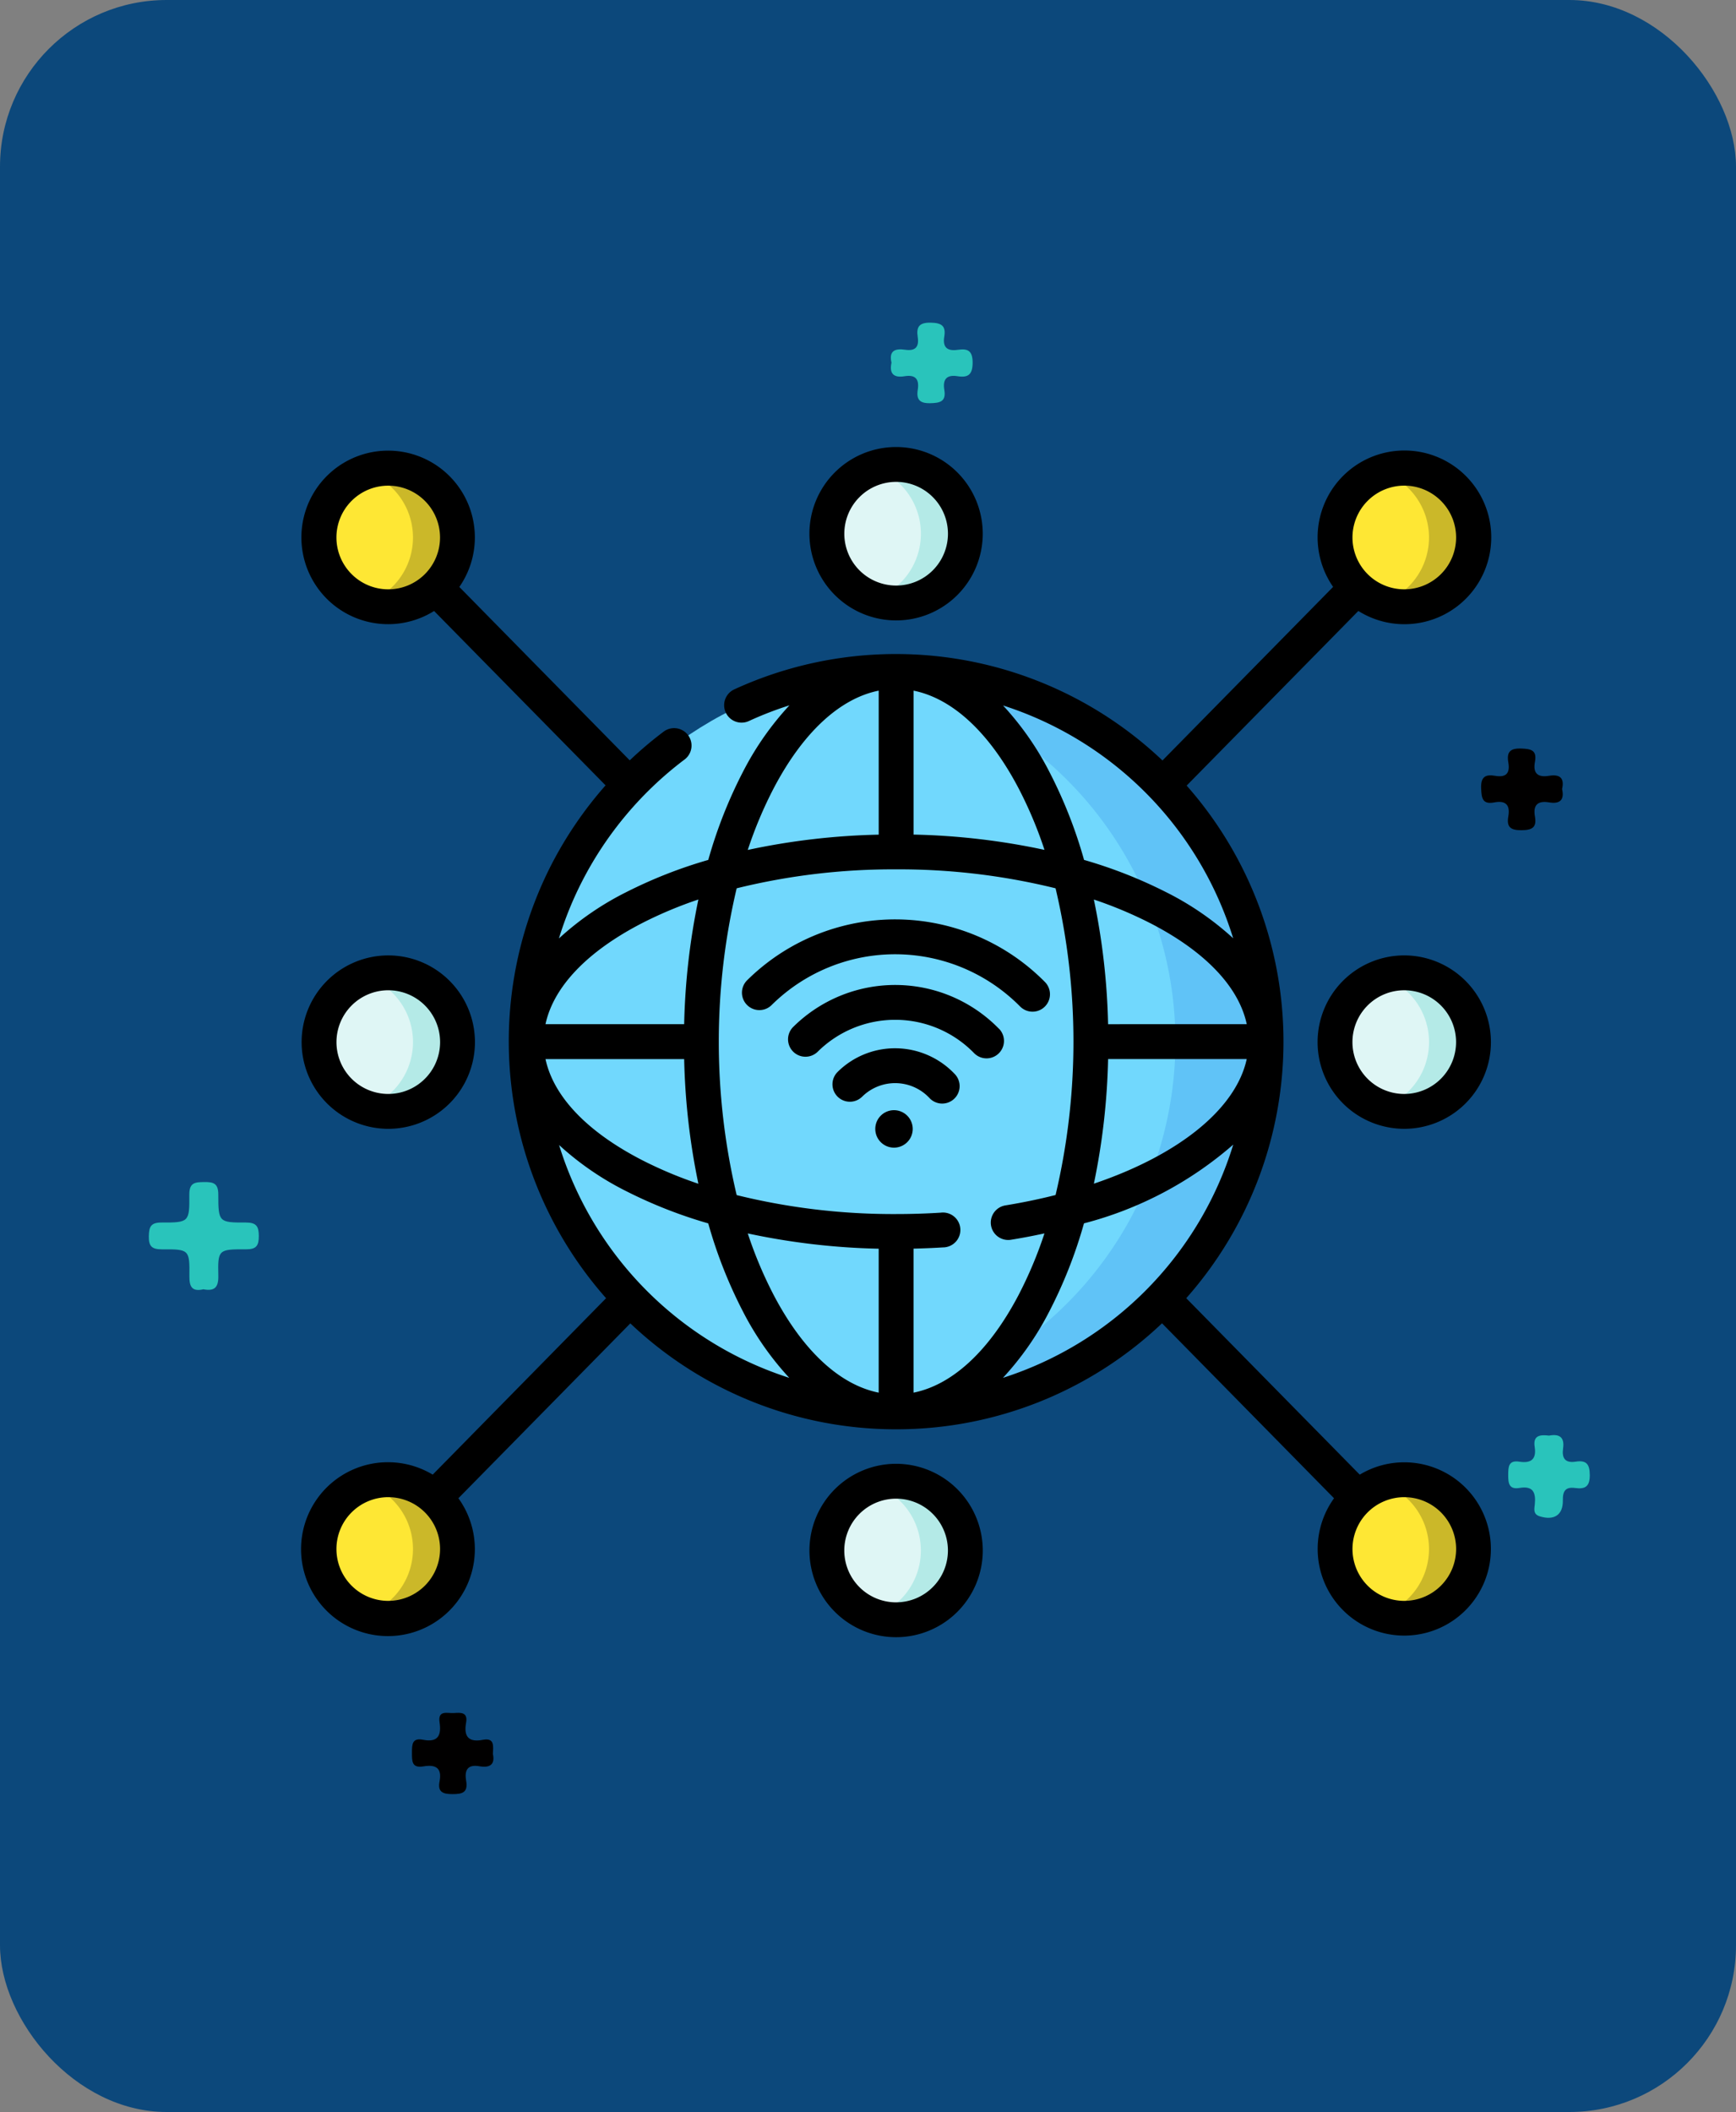 <svg xmlns="http://www.w3.org/2000/svg" width="125" height="152" viewBox="0 0 125 152">
  <rect x="0" y="0" width="125" height="152" fill="#808080" stroke="none"/>
  <g id="Grupo_157905" data-name="Grupo 157905" transform="translate(-212 -13998.754)">
    <g id="Grupo_157196" data-name="Grupo 157196" transform="translate(212 13998.754)">
      <rect id="Rectángulo_36766" data-name="Rectángulo 36766" width="125" height="152" rx="12" fill="#0c487b"/>
    </g>
    <g id="Grupo_157195" data-name="Grupo 157195" transform="translate(222.717 14021.974)">
      <g id="Grupo_156582" data-name="Grupo 156582">
        <path id="Trazado_127053" data-name="Trazado 127053" d="M17.229,127.358c-.811.181-1-.2-.991-.959.021-1.9-.012-1.932-1.976-1.92-.731,0-.958-.222-.944-.946.013-.674.137-.987.914-.984,1.97.007,2.021-.032,2-2-.009-.89.427-.906,1.087-.913s1,.1,1,.894c0,1.991.04,2.027,1.986,2.019.752,0,.931.268.932.967s-.176.967-.929.962c-1.983-.011-2.03.026-1.987,1.9.021.872-.3,1.127-1.092.974" transform="translate(-13.318 -57.784)" fill="#29c4bb"/>
        <path id="Trazado_127054" data-name="Trazado 127054" d="M214.938,151.177c.726-.138,1.128.1,1.008.923-.1.688.138,1.071.9.953s1.017.157,1.023.958c.006.84-.337,1.033-1.053.937-.684-.092-.9.205-.887.885.022,1.066-.638,1.475-1.669,1.152-.489-.153-.382-.544-.351-.852.086-.842-.107-1.358-1.1-1.189-.769.131-.817-.352-.814-.942s.025-1.068.806-.947c.841.13,1.239-.178,1.1-1.066-.133-.849.411-.886,1.039-.811" transform="translate(-114.114 -71.077)" fill="#29c4bb"/>
        <path id="Trazado_127055" data-name="Trazado 127055" d="M213.285,70.552c.188.81-.183,1.087-.942.959-.822-.138-1.158.2-1.012,1.016.141.791-.2.98-.967.987-.79.007-1.088-.226-.95-1,.147-.819-.195-1.157-1.008-1-.843.158-.917-.283-.949-.992-.037-.832.286-1.05,1.01-.923.788.138,1.082-.189.948-.958-.128-.737.11-1.035.93-1.005.723.026,1.141.128.986.957s.205,1.141,1.014,1.005c.76-.128,1.129.144.94.954" transform="translate(-111.525 -36.984)" fill="#010000"/>
        <path id="Trazado_127056" data-name="Trazado 127056" d="M57.6,187.938c.177.755-.2,1.033-.951.9-.887-.16-1.1.3-.969,1.048.141.831-.261.96-.991.955-.7,0-1.072-.162-.925-.913.192-.987-.3-1.229-1.152-1.084-.872.149-.832-.4-.835-1,0-.579.012-1.07.8-.915,1.06.21,1.331-.3,1.188-1.248-.137-.908.555-.647,1.017-.674.489-.029,1.035-.092.892.7-.176.974.165,1.425,1.2,1.228.86-.165.755.435.73,1.011" transform="translate(-32.831 -84.939)" fill="#010000"/>
        <path id="Trazado_127057" data-name="Trazado 127057" d="M121.807,18.692c-.2-.862.274-1.03.979-.925.733.109,1.021-.194.91-.916s.1-1.05.933-1.033c.763.015,1.112.213.98,1-.136.8.235,1.065.989.952.7-.1,1.048.063,1.052.915,0,.874-.325,1.108-1.086.987-.8-.128-1.077.238-.952.989.14.842-.312.939-1.021.954-.758.015-1-.269-.893-.964.122-.762-.16-1.11-.955-.977-.776.13-1.108-.19-.934-.978" transform="translate(-68.333 -15.816)" fill="#29c4bb"/>
      </g>
      <g id="internet" transform="translate(10.94 8.951)">
        <g id="Grupo_157233" data-name="Grupo 157233" transform="translate(1.312 1.254)">
          <g id="Grupo_157198" data-name="Grupo 157198" transform="translate(14.919 14.899)">
            <g id="Grupo_157197" data-name="Grupo 157197">
              <ellipse id="Elipse_4880" data-name="Elipse 4880" cx="26.637" cy="26.643" rx="26.637" ry="26.643" fill="#71d8fd"/>
            </g>
          </g>
          <g id="Grupo_157200" data-name="Grupo 157200" transform="translate(38.292 14.899)">
            <g id="Grupo_157199" data-name="Grupo 157199">
              <path id="Trazado_129503" data-name="Trazado 129503" d="M239.755,96.576a26.884,26.884,0,0,0-3.264.2,26.645,26.645,0,0,1,0,52.887,26.643,26.643,0,1,0,3.264-53.086Z" transform="translate(-236.491 -96.576)" fill="#60c3f7"/>
            </g>
          </g>
          <g id="Grupo_157202" data-name="Grupo 157202" transform="translate(0 0.271)">
            <g id="Grupo_157201" data-name="Grupo 157201">
              <ellipse id="Elipse_4881" data-name="Elipse 4881" cx="4.985" cy="4.986" rx="4.985" ry="4.986" fill="#fee734"/>
            </g>
          </g>
          <g id="Grupo_157204" data-name="Grupo 157204" transform="translate(73.16 0.271)">
            <g id="Grupo_157203" data-name="Grupo 157203">
              <ellipse id="Elipse_4882" data-name="Elipse 4882" cx="4.985" cy="4.986" rx="4.985" ry="4.986" fill="#fee734"/>
            </g>
          </g>
          <g id="Grupo_157206" data-name="Grupo 157206" transform="translate(0 73.071)">
            <g id="Grupo_157205" data-name="Grupo 157205">
              <ellipse id="Elipse_4883" data-name="Elipse 4883" cx="4.985" cy="4.986" rx="4.985" ry="4.986" fill="#fee734"/>
            </g>
          </g>
          <g id="Grupo_157208" data-name="Grupo 157208" transform="translate(0 36.588)">
            <g id="Grupo_157207" data-name="Grupo 157207">
              <ellipse id="Elipse_4884" data-name="Elipse 4884" cx="4.985" cy="4.986" rx="4.985" ry="4.986" fill="#dff6f5"/>
            </g>
          </g>
          <g id="Grupo_157210" data-name="Grupo 157210" transform="translate(73.16 36.588)">
            <g id="Grupo_157209" data-name="Grupo 157209">
              <ellipse id="Elipse_4885" data-name="Elipse 4885" cx="4.985" cy="4.986" rx="4.985" ry="4.986" fill="#dff6f5"/>
            </g>
          </g>
          <g id="Grupo_157212" data-name="Grupo 157212" transform="translate(36.571)">
            <g id="Grupo_157211" data-name="Grupo 157211">
              <ellipse id="Elipse_4886" data-name="Elipse 4886" cx="4.985" cy="4.986" rx="4.985" ry="4.986" fill="#dff6f5"/>
            </g>
          </g>
          <g id="Grupo_157214" data-name="Grupo 157214" transform="translate(36.571 73.177)">
            <g id="Grupo_157213" data-name="Grupo 157213">
              <ellipse id="Elipse_4887" data-name="Elipse 4887" cx="4.985" cy="4.986" rx="4.985" ry="4.986" fill="#dff6f5"/>
            </g>
          </g>
          <g id="Grupo_157216" data-name="Grupo 157216" transform="translate(73.16 73.071)">
            <g id="Grupo_157215" data-name="Grupo 157215">
              <ellipse id="Elipse_4888" data-name="Elipse 4888" cx="4.985" cy="4.986" rx="4.985" ry="4.986" fill="#fee734"/>
            </g>
          </g>
          <g id="Grupo_157218" data-name="Grupo 157218" transform="translate(3.383 0.272)">
            <g id="Grupo_157217" data-name="Grupo 157217">
              <path id="Trazado_129504" data-name="Trazado 129504" d="M34.37,14.109a4.985,4.985,0,0,1-6.587,4.721,4.984,4.984,0,0,0,0-9.441,4.984,4.984,0,0,1,6.587,4.72Z" transform="translate(-27.783 -9.124)" fill="#cbb829"/>
            </g>
          </g>
          <g id="Grupo_157220" data-name="Grupo 157220" transform="translate(76.543 0.272)">
            <g id="Grupo_157219" data-name="Grupo 157219">
              <path id="Trazado_129505" data-name="Trazado 129505" d="M471.768,14.109a4.983,4.983,0,0,1-6.586,4.721,4.985,4.985,0,0,0,0-9.441,4.983,4.983,0,0,1,6.586,4.72Z" transform="translate(-465.182 -9.124)" fill="#cbb829"/>
            </g>
          </g>
          <g id="Grupo_157222" data-name="Grupo 157222" transform="translate(3.383 73.072)">
            <g id="Grupo_157221" data-name="Grupo 157221">
              <path id="Trazado_129506" data-name="Trazado 129506" d="M34.37,449.353a4.985,4.985,0,0,1-6.587,4.721,4.984,4.984,0,0,0,0-9.441,4.985,4.985,0,0,1,6.587,4.72Z" transform="translate(-27.783 -444.368)" fill="#cbb829"/>
            </g>
          </g>
          <g id="Grupo_157224" data-name="Grupo 157224" transform="translate(3.383 36.589)">
            <g id="Grupo_157223" data-name="Grupo 157223">
              <path id="Trazado_129507" data-name="Trazado 129507" d="M34.37,231.237a4.985,4.985,0,0,1-4.986,4.985,4.935,4.935,0,0,1-1.6-.265,4.984,4.984,0,0,0,0-9.441,4.985,4.985,0,0,1,6.587,4.721Z" transform="translate(-27.783 -226.252)" fill="#b4eae7"/>
            </g>
          </g>
          <g id="Grupo_157226" data-name="Grupo 157226" transform="translate(76.543 36.589)">
            <g id="Grupo_157225" data-name="Grupo 157225">
              <path id="Trazado_129508" data-name="Trazado 129508" d="M471.768,231.237a4.985,4.985,0,0,1-4.984,4.985,4.935,4.935,0,0,1-1.6-.265,4.985,4.985,0,0,0,0-9.441,4.983,4.983,0,0,1,6.586,4.721Z" transform="translate(-465.182 -226.252)" fill="#b4eae7"/>
            </g>
          </g>
          <g id="Grupo_157228" data-name="Grupo 157228" transform="translate(39.955 0)">
            <g id="Grupo_157227" data-name="Grupo 157227">
              <path id="Trazado_129509" data-name="Trazado 129509" d="M253.018,12.486a4.985,4.985,0,0,1-4.984,4.987,4.935,4.935,0,0,1-1.6-.265,4.986,4.986,0,0,0,0-9.443,4.983,4.983,0,0,1,6.586,4.721Z" transform="translate(-246.432 -7.501)" fill="#b4eae7"/>
            </g>
          </g>
          <g id="Grupo_157230" data-name="Grupo 157230" transform="translate(39.955 73.178)">
            <g id="Grupo_157229" data-name="Grupo 157229">
              <path id="Trazado_129510" data-name="Trazado 129510" d="M253.018,449.987a4.983,4.983,0,0,1-6.586,4.721,4.985,4.985,0,0,0,0-9.441,4.983,4.983,0,0,1,6.586,4.721Z" transform="translate(-246.432 -445.002)" fill="#b4eae7"/>
            </g>
          </g>
          <g id="Grupo_157232" data-name="Grupo 157232" transform="translate(76.543 73.072)">
            <g id="Grupo_157231" data-name="Grupo 157231">
              <path id="Trazado_129511" data-name="Trazado 129511" d="M471.768,449.353a4.983,4.983,0,0,1-6.586,4.721,4.985,4.985,0,0,0,0-9.441,4.983,4.983,0,0,1,6.586,4.72Z" transform="translate(-465.182 -444.368)" fill="#cbb829"/>
            </g>
          </g>
        </g>
        <g id="Grupo_157234" data-name="Grupo 157234" transform="translate(0.058)">
          <path id="Trazado_129512" data-name="Trazado 129512" d="M248.378,285.352a1.348,1.348,0,1,0,1.348,1.348A1.35,1.35,0,0,0,248.378,285.352Z" transform="translate(-205.721 -237.623)"/>
          <path id="Trazado_129513" data-name="Trazado 129513" d="M233.117,258.7a5.864,5.864,0,0,0-4.141,1.7,1.254,1.254,0,1,0,1.762,1.786,3.382,3.382,0,0,1,4.831.076,1.255,1.255,0,1,0,1.819-1.728A5.918,5.918,0,0,0,233.117,258.7Z" transform="translate(-190.376 -215.427)"/>
          <path id="Trazado_129514" data-name="Trazado 129514" d="M224.667,234.637a10.437,10.437,0,0,0-14.82-.138,1.254,1.254,0,1,0,1.765,1.783,7.928,7.928,0,0,1,11.256.1,1.255,1.255,0,0,0,1.8-1.75Z" transform="translate(-174.447 -192.763)"/>
          <path id="Trazado_129515" data-name="Trazado 129515" d="M209.689,209.551a1.255,1.255,0,0,0,1.79-1.758,15.156,15.156,0,0,0-21.471-.153,1.254,1.254,0,0,0,1.763,1.785,12.647,12.647,0,0,1,17.917.127Z" transform="translate(-157.926 -169.261)"/>
          <path id="Trazado_129516" data-name="Trazado 129516" d="M6.3,231.231a6.24,6.24,0,1,0-6.239-6.24A6.247,6.247,0,0,0,6.3,231.231Zm0-9.972a3.731,3.731,0,1,1-3.73,3.731A3.735,3.735,0,0,1,6.3,221.259Z" transform="translate(-0.058 -182.161)"/>
          <path id="Trazado_129517" data-name="Trazado 129517" d="M443.693,218.75a6.24,6.24,0,1,0,6.239,6.24A6.247,6.247,0,0,0,443.693,218.75Zm0,9.972a3.731,3.731,0,1,1,3.73-3.731A3.735,3.735,0,0,1,443.693,228.722Z" transform="translate(-364.294 -182.161)"/>
          <path id="Trazado_129518" data-name="Trazado 129518" d="M224.943,12.481A6.24,6.24,0,1,0,218.7,6.24,6.247,6.247,0,0,0,224.943,12.481Zm0-9.972a3.731,3.731,0,1,1-3.73,3.731A3.735,3.735,0,0,1,224.943,2.509Z" transform="translate(-182.133 0)"/>
          <path id="Trazado_129519" data-name="Trazado 129519" d="M224.943,437.5a6.24,6.24,0,1,0,6.239,6.24A6.247,6.247,0,0,0,224.943,437.5Zm0,9.972a3.731,3.731,0,1,1,3.73-3.731A3.735,3.735,0,0,1,224.943,447.471Z" transform="translate(-182.133 -364.322)"/>
          <path id="Trazado_129520" data-name="Trazado 129520" d="M79.457,74.42a6.2,6.2,0,0,0-3.206.889l-12.493-12.7a27.844,27.844,0,0,0,.03-36.892L76.15,13.149a6.251,6.251,0,1,0-1.816-1.732L62.047,23.909a27.879,27.879,0,0,0-30.833-5.116,1.254,1.254,0,1,0,1.05,2.279,25.34,25.34,0,0,1,2.921-1.131,21.32,21.32,0,0,0-3.343,4.781,33.491,33.491,0,0,0-2.5,6.344,33.578,33.578,0,0,0-5.878,2.305,21.162,21.162,0,0,0-4.876,3.347,25.3,25.3,0,0,1,1.663-4.1,25.624,25.624,0,0,1,7.385-8.779,1.254,1.254,0,1,0-1.508-2.005A27.863,27.863,0,0,0,23.687,23.9L11.417,11.421A6.245,6.245,0,1,0,9.6,13.151L21.947,25.7a28.013,28.013,0,0,0-3.933,5.771,27.887,27.887,0,0,0,3.97,31.139L9.5,75.307a6.257,6.257,0,1,0,1.85,1.7l12.38-12.586a27.786,27.786,0,0,0,19.121,7.624h.035a27.787,27.787,0,0,0,19.128-7.63L74.4,77.008a6.236,6.236,0,1,0,5.054-2.588ZM2.567,7.86A3.73,3.73,0,1,1,6.3,11.592,3.735,3.735,0,0,1,2.567,7.86ZM49.7,57.367a1.255,1.255,0,0,0,1.44,1.036q1.234-.2,2.409-.458A29.74,29.74,0,0,1,51.674,62.4c-2.109,4.006-4.753,6.444-7.552,7.007V59.042c.71-.017,1.418-.045,2.117-.089a1.255,1.255,0,1,0-.158-2.5c-1.058.067-2.139.1-3.213.1a47.084,47.084,0,0,1-11.481-1.364,47.96,47.96,0,0,1,0-22.08,47.085,47.085,0,0,1,11.481-1.364,47.083,47.083,0,0,1,11.481,1.364,47.96,47.96,0,0,1,0,22.074q-1.73.439-3.611.747A1.255,1.255,0,0,0,49.7,57.367ZM18.6,51.585a21.179,21.179,0,0,0,4.862,3.335,33.576,33.576,0,0,0,5.878,2.305,33.487,33.487,0,0,0,2.5,6.344,21.336,21.336,0,0,0,3.334,4.772A25.5,25.5,0,0,1,18.6,51.585ZM27.606,45.4a49,49,0,0,0,1.024,8.973,29.782,29.782,0,0,1-4.024-1.686C20.628,50.647,18.2,48.1,17.622,45.4h9.984Zm4.579,12.548a49.922,49.922,0,0,0,9.428,1.1V69.407c-2.8-.563-5.443-3-7.551-7.007A29.767,29.767,0,0,1,32.186,57.948ZM51.674,25.89a29.757,29.757,0,0,1,1.877,4.453,49.915,49.915,0,0,0-9.428-1.1V18.883C46.922,19.446,49.566,21.884,51.674,25.89Zm6.456,17a49,49,0,0,0-1.024-8.973A29.794,29.794,0,0,1,61.131,35.6c3.979,2.04,6.407,4.59,6.984,7.287Zm0,2.509h9.983c-.787,3.609-4.918,6.91-11.006,8.968A49.015,49.015,0,0,0,58.131,45.4ZM79.457,4.129a3.731,3.731,0,1,1-3.73,3.731A3.735,3.735,0,0,1,79.457,4.129ZM67.138,36.706a21.18,21.18,0,0,0-4.862-3.335A33.576,33.576,0,0,0,56.4,31.066a33.491,33.491,0,0,0-2.5-6.344,21.341,21.341,0,0,0-3.334-4.772A25.5,25.5,0,0,1,67.138,36.706ZM34.063,25.89c2.108-4.006,4.752-6.443,7.551-7.007V29.248a49.923,49.923,0,0,0-9.428,1.1A29.725,29.725,0,0,1,34.063,25.89ZM24.606,35.6a29.8,29.8,0,0,1,4.024-1.686,49,49,0,0,0-1.024,8.973H17.622C18.2,40.194,20.627,37.644,24.606,35.6ZM6.3,84.392a3.731,3.731,0,1,1,3.73-3.731A3.735,3.735,0,0,1,6.3,84.392ZM50.56,68.341a21.328,21.328,0,0,0,3.334-4.772,33.492,33.492,0,0,0,2.5-6.346,26.451,26.451,0,0,0,10.749-5.669A25.5,25.5,0,0,1,50.56,68.341Zm28.9,16.051a3.731,3.731,0,1,1,3.73-3.731A3.735,3.735,0,0,1,79.457,84.392Z" transform="translate(-0.058 -1.349)"/>
        </g>
      </g>
    </g>
  </g>
</svg>
